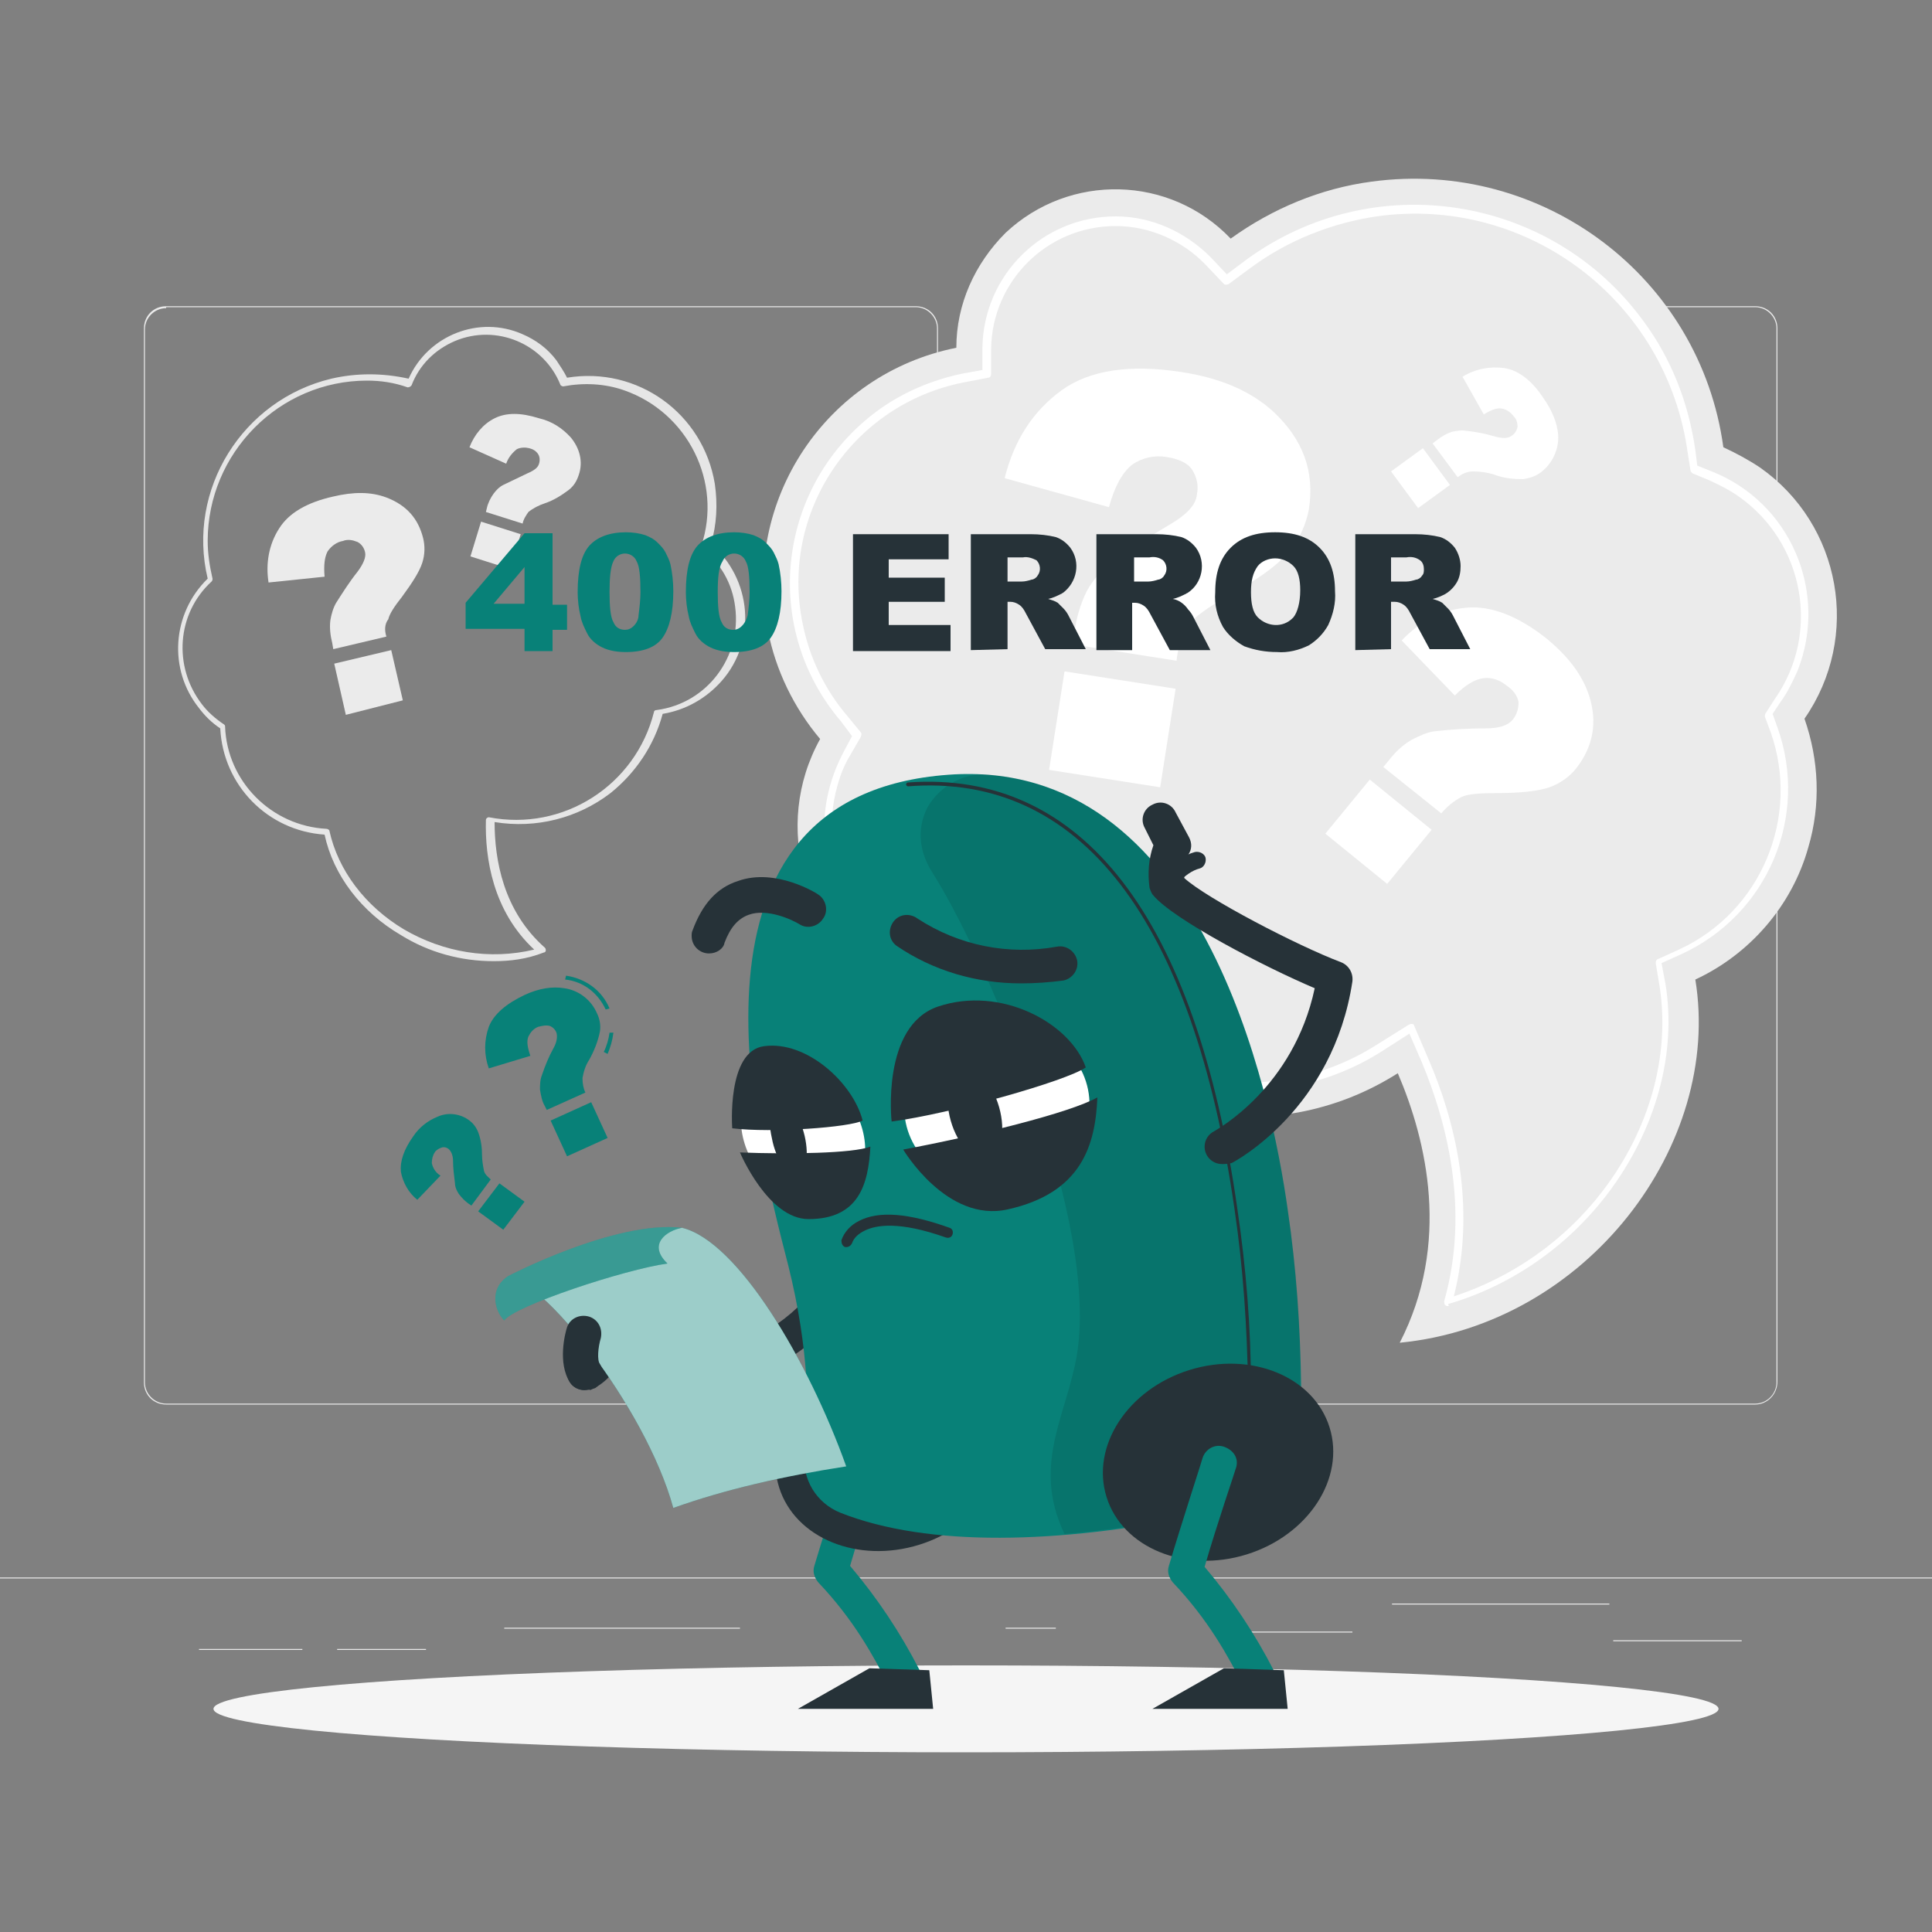 <?xml version="1.0" encoding="utf-8"?>
<!-- Generator: Adobe Illustrator 25.0.1, SVG Export Plug-In . SVG Version: 6.00 Build 0)  -->
<svg version="1.1" id="Layer_1" xmlns="http://www.w3.org/2000/svg" xmlns:xlink="http://www.w3.org/1999/xlink" x="0px" y="0px"
	 viewBox="0 0 200 200" style="enable-background:new 0 0 200 200;" xml:space="preserve">
<rect x="0" y="0" width="200" height="200" fill="#808080" stroke="none"/>
<style type="text/css">
	.st0{fill:#EBEBEB;}
	.st1{fill:#FFFFFF;}
	.st2{fill:#E6E6E6;}
	.st3{fill:#F5F5F5;}
	.st4{fill:#088178;}
	.st5{fill:#263238;}
	.st6{opacity:0.1;enable-background:new    ;}
	.st7{opacity:0.6;fill:#FFFFFF;enable-background:new    ;}
	.st8{opacity:0.2;fill:#FFFFFF;enable-background:new    ;}
</style>
<g>
	<g id="freepik--background-complete--inject-2">
		<rect x="-0.4" y="163.3" class="st0" width="200.9" height="0.1"/>
		<rect x="167" y="169.8" class="st0" width="13.3" height="0.1"/>
		<rect x="104.1" y="168.5" class="st0" width="5.2" height="0.1"/>
		<rect x="129.1" y="168.9" class="st0" width="10.9" height="0.1"/>
		<rect x="144.1" y="166" class="st0" width="22.5" height="0.1"/>
		<rect x="20.6" y="170.7" class="st0" width="10.7" height="0.1"/>
		<rect x="34.9" y="170.7" class="st0" width="9.2" height="0.1"/>
		<rect x="52.2" y="168.5" class="st0" width="24.4" height="0.1"/>
		<path class="st0" d="M94.8,145.4H17.2c-1.3,0-2.3-1-2.3-2.3V34c0-1.3,1-2.3,2.3-2.3h77.6c1.3,0,2.3,1,2.3,2.3c0,0,0,0,0,0v109
			C97.1,144.4,96,145.4,94.8,145.4z M17.2,31.9c-1.2,0-2.2,1-2.2,2.2v109c0,1.2,1,2.2,2.2,2.2h77.6c1.2,0,2.2-1,2.2-2.2V34
			c0-1.2-1-2.2-2.2-2.2H17.2z"/>
		<path class="st0" d="M181.7,145.4h-77.6c-1.3,0-2.3-1-2.3-2.3V34c0-1.3,1-2.3,2.3-2.3h77.6c1.3,0,2.3,1,2.3,2.3v109
			C184,144.4,182.9,145.4,181.7,145.4z M104.1,31.9c-1.2,0-2.2,1-2.2,2.2v109c0,1.2,1,2.2,2.2,2.2h77.6c1.2,0,2.2-1,2.2-2.2V34
			c0-1.2-1-2.2-2.2-2.2H104.1z"/>
		<path class="st0" d="M187.2,87.7c1.3-4.4,1.1-9-0.4-13.3c5.9-8.5,3.8-20.1-4.6-26c-1.2-0.8-2.5-1.5-3.8-2.1
			c-2.4-17.6-18.7-29.9-36.4-27.5c-5.3,0.7-10.3,2.8-14.6,5.9c-6.3-6.6-16.7-6.8-23.3-0.6C100.9,27.3,99,31.5,99,36
			c-13.5,2.7-22.2,15.8-19.5,29.3c0.8,4.1,2.7,8,5.4,11.2c-5,9-1.7,20.4,7.3,25.4c1.2,0.7,2.5,1.2,3.9,1.6c3.2,0.9,6.5,1,9.7,0.2
			c9,12.4,26,15.6,38.9,7.4c3,7,5.5,17.6,0.2,27.9c19.4-1.9,33.4-20.5,30.6-37.6C181.1,98.8,185.5,93.8,187.2,87.7z"/>
		<path class="st1" d="M149.9,135.2c-0.1,0-0.2,0-0.3-0.1c-0.1-0.1-0.1-0.3-0.1-0.4c2.7-9.5,0.2-18.7-2.3-24.7l-1.3-3l-2.8,1.8
			c-11.6,7.4-27,4.5-35.1-6.7l-1.1-1.5l-1.8,0.5c-8.5,2.1-17.1-3.1-19.3-11.6c-1-3.9-0.4-8,1.5-11.6l0.9-1.7L87,74.6
			c-7.9-9.3-6.7-23.2,2.6-31.1c2.8-2.4,6.2-4,9.9-4.8l2.2-0.4l0-2.3c0.1-7.5,6.2-13.6,13.8-13.6c3.7,0,7.2,1.6,9.8,4.2l1.7,1.8
			l2-1.5c13.1-9.6,31.5-6.8,41.1,6.3c2.9,3.9,4.7,8.5,5.4,13.4l0.2,1.6l1.5,0.6c8.1,3.2,12.1,12.4,8.9,20.6c-0.5,1.1-1,2.2-1.8,3.3
			l-0.8,1.2l0.5,1.4c3.3,9.2-1,19.4-10,23.5l-2,0.9l0.4,2.1c1.2,7.3-1,15.2-6,21.8c-4.2,5.5-10,9.5-16.5,11.4
			C150,135.2,150,135.2,149.9,135.2z M146.1,106c0,0,0.1,0,0.1,0c0.1,0,0.2,0.1,0.2,0.2l1.5,3.5c2.6,6,5,15,2.6,24.5
			c6.1-2,11.5-5.8,15.4-10.9c4.9-6.4,7-14.1,5.9-21.2l-0.4-2.4c0-0.2,0.1-0.4,0.2-0.4l2.2-1c8.5-3.9,12.6-13.7,9.5-22.5l-0.6-1.6
			c0-0.1,0-0.3,0.1-0.4l0.9-1.4c4.8-6.8,3.1-16.2-3.7-21c-1-0.7-2-1.2-3.1-1.7l-1.7-0.7c-0.1-0.1-0.2-0.2-0.2-0.3l-0.3-1.9
			c-2.2-15.7-16.6-26.6-32.2-24.4c-4.7,0.7-9.2,2.5-13,5.3l-2.3,1.7c-0.2,0.1-0.4,0.1-0.5,0l-1.9-2c-2.4-2.5-5.8-4-9.3-4
			c-7.1,0-12.8,5.7-12.9,12.7l0,2.6c0,0.2-0.1,0.4-0.3,0.4l-2.6,0.5c-11.5,2.3-19,13.5-16.6,25c0.7,3.5,2.3,6.8,4.6,9.5l1.4,1.7
			c0.1,0.1,0.1,0.3,0,0.5l-1.1,1.9c-0.6,1-1,2-1.3,3.1c-2.3,8,2.3,16.4,10.3,18.7c2.5,0.7,5.2,0.8,7.8,0.1l2.1-0.5
			c0.2,0,0.3,0,0.4,0.2l1.3,1.8c7.8,10.8,22.8,13.7,34,6.5l3.2-2C146,106,146,106,146.1,106L146.1,106z"/>
		<path class="st1" d="M121.8,68.4L111,66.7l0.2-1.1c0.2-1.5,0.6-3,1.3-4.4c0.6-1.1,1.4-2,2.3-2.8c1-0.8,3.1-2.2,6.3-4.1
			c1.7-1,2.7-2,2.8-3.1c0.2-0.9,0-1.8-0.5-2.6c-0.5-0.7-1.4-1.1-2.7-1.3c-1.2-0.2-2.5,0.1-3.5,0.8c-1,0.8-1.8,2.2-2.4,4.4L104,49.5
			c1-4,3-7,5.9-9.1c2.9-2.1,7.1-2.7,12.3-1.9c4.1,0.6,7.3,2,9.6,4.1c3.1,2.9,4.3,6.2,3.7,10.1c-0.3,1.6-1,3.2-2.1,4.4
			c-1.1,1.4-3.2,2.9-6.3,4.6c-2.1,1.2-3.5,2.2-4.2,3.1C122.3,65.9,121.9,67.2,121.8,68.4z M110.2,69.5l11.5,1.8l-1.6,10.2l-11.5-1.8
			L110.2,69.5z"/>
		<path class="st1" d="M149.2,84.2l-6-4.8l0.5-0.6c0.7-0.9,1.4-1.6,2.4-2.2c0.8-0.4,1.6-0.8,2.4-0.9c1.8-0.2,3.5-0.3,5.3-0.3
			c1.4,0,2.3-0.3,2.8-0.9c0.4-0.5,0.6-1.1,0.6-1.8c-0.1-0.7-0.6-1.3-1.2-1.7c-0.7-0.6-1.6-0.9-2.4-0.8c-0.9,0.1-1.9,0.7-3,1.8
			l-5.5-5.7c2-2.1,4.3-3.2,6.8-3.4c2.5-0.2,5.3,0.9,8.2,3.2c2.3,1.9,3.7,3.8,4.4,5.9c0.9,2.8,0.4,5.3-1.3,7.5
			c-0.7,0.9-1.7,1.6-2.8,2c-1.2,0.4-3,0.6-5.5,0.6c-1.7,0-3,0.1-3.6,0.4C150.5,82.9,149.8,83.5,149.2,84.2z M141.8,80.7l6.4,5.2
			l-4.6,5.6l-6.4-5.2L141.8,80.7z"/>
		<path class="st1" d="M150.9,49.4l-2.6-3.5l0.4-0.3c0.5-0.4,1-0.7,1.6-0.9c0.5-0.1,1-0.2,1.5-0.1c1,0.1,2,0.3,3,0.6
			c0.8,0.2,1.3,0.2,1.7-0.1c0.3-0.2,0.5-0.5,0.6-0.9c0-0.4-0.1-0.8-0.4-1.1c-0.3-0.4-0.7-0.7-1.2-0.8c-0.5-0.1-1.1,0.1-1.9,0.6
			l-2.2-3.9c1.3-0.8,2.8-1.1,4.3-0.9c1.4,0.2,2.8,1.2,4,3c1,1.4,1.5,2.7,1.6,3.9c0.1,1.5-0.6,3-1.8,3.9c-0.5,0.4-1.2,0.6-1.8,0.7
			c-1.1,0-2.1-0.1-3.1-0.5c-0.7-0.2-1.4-0.3-2.1-0.3C151.8,48.8,151.3,49.1,150.9,49.4z M147.3,46.4l2.8,3.8l-3.3,2.4l-2.8-3.8
			L147.3,46.4z"/>
		<path class="st2" d="M51.1,99.5c-3.4,0-6.7-0.9-9.6-2.7c-4.1-2.4-7-6.2-7.9-10.4c-5.9-0.4-10.5-5.1-10.8-11
			c-0.9-0.6-1.6-1.3-2.2-2.1c-3.2-4-2.8-9.8,0.9-13.4c-2.2-9.2,3.6-18.5,12.8-20.7c2.6-0.6,5.3-0.6,8,0c2-4.5,7.3-6.6,11.8-4.6
			c1.4,0.6,2.6,1.5,3.5,2.7c0.4,0.6,0.8,1.2,1.1,1.8c7.3-1.2,14.1,3.7,15.3,11c0.3,2.1,0.2,4.2-0.4,6.2c4.2,3.6,4.8,10,1.1,14.2
			c-1.6,1.8-3.7,3-6.1,3.4c-0.9,3.3-2.8,6.1-5.4,8.2c-3.4,2.6-7.7,3.7-12,3c0,3.9,0.9,9.2,5.2,13c0.1,0.1,0.1,0.2,0.1,0.3
			c0,0.1-0.1,0.2-0.2,0.2C54.5,99.3,52.8,99.5,51.1,99.5z M38,39.4c-9.1,0-16.5,7.5-16.5,16.6c0,1.3,0.2,2.6,0.5,3.9
			c0,0.1,0,0.2-0.1,0.3c-3.6,3.3-4,8.8-1,12.7c0.6,0.8,1.4,1.5,2.3,2.1c0.1,0.1,0.1,0.1,0.1,0.2c0.2,5.7,4.8,10.3,10.5,10.6
			c0.1,0,0.3,0.1,0.3,0.2c0.9,4.1,3.7,7.8,7.7,10.2c4.1,2.4,8.9,3.2,13.5,2.1c-4.3-4-5.1-9.5-5-13.4c0-0.2,0.2-0.3,0.3-0.3
			c0,0,0,0,0,0c7.7,1.5,15.2-3.3,17.1-10.9c0-0.1,0.1-0.2,0.3-0.2c5.2-0.7,8.8-5.5,8.1-10.7c-0.3-2.4-1.5-4.5-3.4-6
			c-0.1-0.1-0.1-0.2-0.1-0.3c2.2-6.6-1.4-13.8-8-16.1c-2-0.7-4.2-0.8-6.3-0.4c-0.1,0-0.3-0.1-0.3-0.2c-1.7-4.2-6.6-6.3-10.9-4.5
			c-2.1,0.9-3.7,2.5-4.5,4.6c-0.1,0.1-0.2,0.2-0.4,0.2C40.8,39.6,39.4,39.4,38,39.4z"/>
		<path class="st0" d="M40,65.9l-5.5,1.3l-0.1-0.6c-0.2-0.8-0.3-1.6-0.2-2.4c0.1-0.6,0.3-1.3,0.6-1.8c0.7-1.1,1.4-2.2,2.2-3.2
			c0.6-0.8,0.9-1.5,0.8-2c-0.1-0.5-0.4-0.9-0.8-1.1c-0.5-0.2-1-0.3-1.5-0.1c-0.6,0.1-1.2,0.5-1.6,1.1c-0.3,0.6-0.4,1.4-0.3,2.6
			l-5.8,0.6c-0.3-1.9,0-3.9,1.1-5.6c1-1.6,2.9-2.7,5.6-3.3c2.1-0.5,3.9-0.5,5.5,0.1c2.1,0.8,3.3,2.2,3.8,4.2
			c0.2,0.8,0.2,1.7-0.1,2.6c-0.3,0.9-1,2-2.1,3.5c-0.8,1-1.3,1.8-1.4,2.3C39.8,64.6,39.8,65.3,40,65.9z M34.6,68.7l5.9-1.4l1.2,5.2
			L35.8,74L34.6,68.7z"/>
		<path class="st0" d="M54.1,54.2L50.3,53l0.1-0.4c0.1-0.5,0.4-1.1,0.7-1.5c0.3-0.4,0.6-0.7,1-0.9c0.8-0.4,1.7-0.8,2.5-1.2
			c0.7-0.3,1.1-0.6,1.2-1c0.1-0.3,0.1-0.7-0.1-1c-0.2-0.3-0.5-0.5-0.9-0.6c-0.4-0.1-0.9-0.1-1.3,0.1c-0.5,0.4-0.9,0.9-1.1,1.5
			l-3.8-1.7c0.5-1.3,1.4-2.4,2.6-3c1.2-0.6,2.7-0.6,4.6,0c1.3,0.3,2.4,1,3.3,2c0.9,1.1,1.3,2.5,0.8,3.9c-0.2,0.6-0.5,1.1-1,1.5
			c-0.8,0.6-1.6,1.1-2.5,1.4c-0.6,0.2-1.2,0.5-1.7,0.9C54.5,53.3,54.2,53.7,54.1,54.2z M49.8,54l4.1,1.3l-1.1,3.6l-4.1-1.3L49.8,54z
			"/>
	</g>
	<g id="freepik--Shadow--inject-2">
		<ellipse id="freepik--path--inject-2" class="st3" cx="100" cy="176.9" rx="77.9" ry="4.5"/>
	</g>
	<g id="freepik--question-marks--inject-2">
		<path class="st4" d="M62.9,109.1l-0.4-0.2c0.3-0.6,0.5-1.3,0.6-2l0.4,0C63.4,107.7,63.2,108.4,62.9,109.1z M62.7,104.5
			c-0.8-1.7-2.3-2.9-4.2-3.1l0.1-0.4c2,0.3,3.7,1.5,4.5,3.4L62.7,104.5z"/>
		<path class="st4" d="M60.6,113.1l-4,1.8l-0.2-0.4c-0.3-0.5-0.4-1.1-0.5-1.7c0-0.5,0-1,0.2-1.5c0.3-0.9,0.7-1.9,1.2-2.8
			c0.4-0.7,0.4-1.3,0.3-1.6c-0.1-0.3-0.4-0.6-0.7-0.7c-0.4-0.1-0.8,0-1.2,0.1c-0.5,0.2-0.8,0.6-1,1c-0.2,0.5-0.1,1.1,0.2,2l-4.3,1.3
			c-0.5-1.4-0.5-2.9,0-4.3c0.5-1.3,1.8-2.4,3.7-3.3c1.5-0.7,2.9-0.9,4.1-0.7c1.5,0.2,2.8,1.2,3.4,2.6c0.3,0.6,0.4,1.3,0.3,1.9
			c-0.2,1-0.6,2-1.1,2.9c-0.4,0.6-0.6,1.3-0.7,1.9C60.3,112.2,60.4,112.7,60.6,113.1z M57,116l4.2-1.9l1.7,3.7l-4.2,1.9L57,116z"/>
		<path class="st4" d="M50.8,122.1l-2,2.7l-0.3-0.2c-0.4-0.3-0.7-0.6-1-1c-0.2-0.3-0.4-0.7-0.4-1.1c-0.1-0.8-0.2-1.6-0.2-2.3
			c0-0.6-0.2-1-0.4-1.2c-0.2-0.2-0.5-0.3-0.8-0.2c-0.3,0.1-0.6,0.3-0.7,0.5c-0.2,0.3-0.3,0.7-0.3,1.1c0.1,0.5,0.4,1,0.9,1.3
			l-2.4,2.5c-0.9-0.7-1.5-1.8-1.7-2.9c-0.1-1.1,0.3-2.3,1.3-3.7c0.6-0.9,1.5-1.6,2.5-2c1.1-0.5,2.4-0.3,3.3,0.4
			c0.4,0.3,0.7,0.7,0.9,1.2c0.3,0.8,0.4,1.6,0.4,2.4c0,0.5,0.1,1.1,0.2,1.6C50.2,121.6,50.5,121.8,50.8,122.1z M49.5,125.4l2.2-2.9
			l2.6,1.9l-2.2,2.9L49.5,125.4z"/>
	</g>
	<g id="freepik--Character--inject-2">
		<path class="st4" d="M93.6,175.5c-0.7,0-1.3-0.4-1.6-1c-1.6-3.1-3.6-6.8-7.3-10.7c-0.4-0.5-0.6-1.1-0.4-1.7
			c1.4-4.7,3.5-11.1,3.5-11.2c0.3-1,1.3-1.5,2.2-1.2c1,0.3,1.5,1.3,1.2,2.2c0,0,0,0.1,0,0.1c0,0.1-1.9,5.6-3.2,10.1
			c2.8,3.3,5.2,6.9,7.2,10.8c0.5,0.9,0.1,2-0.8,2.4C94.2,175.4,93.9,175.5,93.6,175.5L93.6,175.5z"/>
		<polygon class="st5" points="96.6,176.9 82.6,176.9 90,172.7 96.2,172.9 		"/>
		
			<ellipse transform="matrix(0.954 -0.298 0.298 0.954 -40.677 34.389)" class="st5" cx="92.3" cy="150.4" rx="12.1" ry="10"/>
		<path class="st5" d="M60.5,143.9c-1,0-1.8-0.8-1.8-1.8c0-0.7,0.4-1.4,1.1-1.7c0.6-0.3,1.1-0.8,1.2-1.5c0.1-0.8,0.7-1.5,1.5-1.6
			c0.4-0.1,0.9-0.2,1.3-0.3c2.4-0.7,5.5-1.6,15,1.1c9.4-5.3,9.5-15.1,9.5-15.5c0-1,0.8-1.8,1.8-1.8l0,0c1,0,1.8,0.8,1.8,1.8
			c0,0.5-0.1,12.9-12.1,19.1c-0.4,0.2-0.9,0.3-1.3,0.1c-9.1-2.6-11.7-1.9-13.7-1.3l-0.6,0.2c-0.5,1.4-1.7,2.6-3.1,3.2
			C61,143.8,60.7,143.9,60.5,143.9z"/>
		<path class="st4" d="M81.6,131C78.1,117.4,69,82.3,98.2,80.2c26.2-1.9,33.4,32.9,35.1,45c0.9,6.1,1.3,12.2,1.4,18.4
			c0.1,6.4-4.4,12-10.8,13.3c-14.3,2.9-27.8,3.3-36.9-0.3c-2.5-1-4-3.5-3.7-6.1C83.8,146.6,83.8,139.8,81.6,131z"/>
		<path class="st6" d="M133.3,125.2c-1.6-11.4-8.1-43-30.8-45c-2.6-0.3-5.2,1.1-6.5,3.4c-1,2-1,4.3,0.5,6.7
			c5,7.8,16.9,34.5,15.1,49.1c-0.8,6.6-5,11.9-1.4,19.4c4.6-0.4,9.1-1.1,13.6-2c6.3-1.3,10.8-6.8,10.8-13.3
			C134.7,137.4,134.2,131.3,133.3,125.2z"/>
		<path class="st5" d="M129.4,143.8c-0.1,0-0.2-0.1-0.2-0.2c-0.1-6.2-0.5-12.3-1.4-18.4c-4.3-30-16-45.2-33.8-43.8
			c-0.1,0-0.2-0.1-0.2-0.2c0,0,0,0,0,0c0-0.1,0.1-0.2,0.2-0.2c18-1.3,29.8,13.9,34.1,44.2c0.9,6.1,1.4,12.3,1.4,18.4
			C129.6,143.7,129.5,143.8,129.4,143.8L129.4,143.8L129.4,143.8z"/>
		<ellipse transform="matrix(0.954 -0.298 0.298 0.954 -39.419 44.54)" class="st5" cx="126.2" cy="151.4" rx="12.1" ry="10"/>
		<path class="st4" d="M130.3,175.5c-0.7,0-1.3-0.4-1.6-1c-1.6-3.1-3.6-6.8-7.3-10.7c-0.4-0.5-0.6-1.1-0.4-1.7
			c1.4-4.7,3.5-11.1,3.5-11.2c0.3-0.9,1.3-1.5,2.3-1.1s1.5,1.3,1.1,2.3l0,0c0,0.1-1.9,5.6-3.2,10.1c2.8,3.3,5.2,6.9,7.2,10.8
			c0.5,0.9,0.1,2-0.8,2.4C130.8,175.4,130.5,175.5,130.3,175.5L130.3,175.5z"/>
		<path class="st5" d="M126.5,120.5c-1,0-1.8-0.8-1.8-1.8c0-0.7,0.4-1.3,1-1.6l0,0c0.3-0.2,8.2-4.5,10.4-14.8
			c-5.2-2.2-14.6-7.1-16.7-9.6c-0.2-0.2-0.3-0.5-0.4-0.8c-0.2-1.5-0.1-3,0.4-4.4l-0.9-1.8c-0.5-0.9-0.1-2,0.8-2.4
			c0.9-0.5,2-0.1,2.4,0.8l1.4,2.6c0.3,0.6,0.3,1.2-0.1,1.8c-0.4,0.7-0.5,1.6-0.4,2.4c2.3,2.1,11.7,7,16.2,8.7c0.8,0.3,1.3,1.1,1.2,2
			c-2,13.2-12.1,18.6-12.5,18.8C127,120.5,126.8,120.5,126.5,120.5z"/>
		<path class="st5" d="M120.7,92.5c-0.5,0-0.9-0.4-0.9-0.9c0-0.2,0.1-0.3,0.1-0.5c0.1-0.1,1.6-2.3,3.8-2.9c0.5-0.1,1,0.2,1.1,0.6
			c0.1,0.5-0.2,1-0.6,1.1l0,0c-1.6,0.4-2.8,2.2-2.8,2.2C121.3,92.3,121,92.5,120.7,92.5z"/>
		<polygon class="st5" points="133.3,176.9 119.3,176.9 126.7,172.7 132.9,172.9 		"/>
		
			<ellipse transform="matrix(0.996 -8.819816e-02 8.819816e-02 0.996 -9.692 9.55)" class="st1" cx="103.2" cy="114.5" rx="9.6" ry="8.6"/>
		<ellipse transform="matrix(0.962 -0.274 0.274 0.962 -27.732 32.047)" class="st5" cx="100.9" cy="115.3" rx="2.6" ry="4.8"/>
		<path class="st5" d="M92.3,116.1c6.1-0.8,18.1-4.2,20.1-5.6c-1.6-4.6-8.8-8.5-15.3-6.3C91.2,106.2,92.3,116.1,92.3,116.1z"/>
		<path class="st5" d="M93.5,119c7.5-1.4,17.3-3.8,20.1-5.4c-0.2,4.9-1.6,9.9-9.3,11.6C98,126.6,93.5,119,93.5,119z"/>
		<ellipse transform="matrix(0.834 -0.552 0.552 0.834 -51.03 65.376)" class="st1" cx="83.1" cy="117.5" rx="5.9" ry="7.5"/>
		<path class="st5" d="M83.3,117.6c0.5,2.2,0.1,3.9-0.9,4c-0.9,0.1-2.1-1.6-2.5-3.8c-0.5-2.2-0.1-3.9,0.9-4
			C81.7,113.8,82.8,115.5,83.3,117.6z"/>
		<path class="st5" d="M75.8,116.8c4.1,0.5,12.2-0.1,13.5-0.8c-1-3.9-5.8-8.3-10.2-7.7C75.2,108.8,75.8,116.8,75.8,116.8z"/>
		<path class="st5" d="M76.6,119.3c5.1,0.2,11.7,0.1,13.5-0.6c-0.2,3.9-1.2,7.5-6.4,7.5C79.5,126.2,76.6,119.3,76.6,119.3z"/>
		<path class="st5" d="M105.7,101.8c-4.6,0-9.1-1.3-12.9-3.9c-0.8-0.6-0.9-1.7-0.3-2.5c0.6-0.8,1.7-0.9,2.5-0.3l0,0
			c4.3,2.8,9.4,3.8,14.4,2.9c1-0.2,1.9,0.5,2.1,1.4c0.2,1-0.5,1.9-1.4,2.1C108.6,101.7,107.1,101.8,105.7,101.8z"/>
		<path class="st5" d="M73.4,98.7c-1,0-1.8-0.8-1.8-1.8c0-0.2,0-0.4,0.1-0.6c1-2.7,2.5-4.4,4.7-5.1c3.9-1.4,8.2,1.3,8.3,1.4
			c0.8,0.5,1.1,1.7,0.5,2.5c-0.5,0.8-1.6,1.1-2.4,0.6c-0.8-0.5-3.4-1.7-5.3-1c-1.1,0.4-1.9,1.3-2.5,2.9
			C74.9,98.2,74.2,98.7,73.4,98.7z"/>
		<path class="st5" d="M87.6,129.1c-0.1,0-0.1,0-0.1,0c-0.3-0.1-0.4-0.4-0.4-0.7c0.3-0.9,1-1.6,1.8-2c2.1-1.1,5.2-0.8,9.4,0.7
			c0.3,0.1,0.4,0.4,0.3,0.7c0,0,0,0,0,0c-0.1,0.3-0.4,0.4-0.7,0.3c0,0,0,0,0,0c-4.8-1.7-7.2-1.3-8.4-0.7c-0.6,0.3-1.1,0.7-1.3,1.3
			C88.1,128.9,87.9,129.1,87.6,129.1z"/>
		<path class="st4" d="M70.6,127.1c-6.3,0.6-12.4,2.4-18,5.3c3.1-0.6,14.2,13.1,17.1,23.7c5.3-1.9,11.4-3.3,17.9-4.3
			C83.7,140.9,76.4,128.5,70.6,127.1z"/>
		<path class="st7" d="M70.6,127.1c-6.3,0.6-12.4,2.4-18,5.3c3.1-0.6,14.2,13.1,17.1,23.7c5.3-1.9,11.4-3.3,17.9-4.3
			C83.7,140.9,76.4,128.5,70.6,127.1z"/>
		<path class="st4" d="M70.6,127.1c-6.9-0.8-18,5-18,5c-2,1.3-1.4,3.6-0.4,4.6c1-1.5,12.5-5.3,16.9-5.9
			C67,128.8,69,127.4,70.6,127.1z"/>
		<path class="st8" d="M70.6,127.1c-6.9-0.8-18,5-18,5c-2,1.3-1.4,3.6-0.4,4.6c1-1.5,12.5-5.3,16.9-5.9
			C67,128.8,69,127.4,70.6,127.1z"/>
		<path class="st5" d="M60.5,143.9c-0.6,0-1.2-0.3-1.5-0.8c-1.3-2-0.5-5.1-0.3-5.7c0.3-0.9,1.3-1.4,2.3-1.1c0.9,0.3,1.4,1.2,1.2,2.2
			c-0.3,1-0.4,2.3-0.1,2.7c0.5,0.8,0.3,2-0.5,2.5C61.2,143.8,60.8,143.9,60.5,143.9z"/>
	</g>
	<g id="freepik--error-400--inject-2">
		<path class="st4" d="M54.3,65.1h-6.1v-2.7l6.1-7.2h2.9v7.4h1.5v2.6h-1.5v2.2h-2.9V65.1z M54.3,62.5v-3.8l-3.2,3.8H54.3z"/>
		<path class="st4" d="M59.8,61.3c0-2.3,0.4-3.9,1.2-4.8c0.8-0.9,2.1-1.4,3.8-1.4c0.7,0,1.4,0.1,2,0.3c0.5,0.2,0.9,0.4,1.3,0.8
			c0.3,0.3,0.6,0.6,0.8,1c0.2,0.4,0.4,0.8,0.5,1.2c0.2,0.9,0.3,1.9,0.3,2.8c0,2.2-0.4,3.8-1.1,4.8c-0.7,1-2,1.5-3.8,1.5
			c-0.8,0-1.7-0.1-2.5-0.5c-0.6-0.3-1.2-0.8-1.5-1.4c-0.3-0.6-0.6-1.2-0.7-1.8C59.9,63,59.8,62.1,59.8,61.3z M63.1,61.3
			c0,1.5,0.1,2.6,0.4,3.1c0.2,0.5,0.6,0.8,1.2,0.8c0.3,0,0.6-0.1,0.9-0.4c0.3-0.3,0.5-0.7,0.5-1.1c0.1-0.8,0.2-1.6,0.2-2.4
			c0-1.6-0.1-2.7-0.4-3.2c-0.2-0.5-0.7-0.8-1.2-0.8c-0.5,0-1,0.3-1.2,0.8C63.2,58.7,63.1,59.8,63.1,61.3L63.1,61.3z"/>
		<path class="st4" d="M71,61.3c0-2.3,0.4-3.9,1.2-4.8c0.8-0.9,2.1-1.4,3.8-1.4c0.7,0,1.4,0.1,2,0.3c0.5,0.2,0.9,0.4,1.3,0.8
			c0.3,0.3,0.6,0.6,0.8,1c0.2,0.4,0.4,0.8,0.5,1.2c0.2,0.9,0.3,1.9,0.3,2.8c0,2.2-0.4,3.8-1.1,4.8c-0.7,1-2,1.5-3.8,1.5
			c-0.8,0-1.7-0.1-2.5-0.5c-0.6-0.3-1.2-0.8-1.5-1.4c-0.3-0.6-0.6-1.2-0.7-1.8C71.1,63,71,62.1,71,61.3z M74.3,61.3
			c0,1.5,0.1,2.6,0.4,3.1c0.2,0.5,0.6,0.8,1.2,0.8c0.3,0,0.6-0.1,0.9-0.4c0.3-0.3,0.5-0.7,0.6-1.1c0.1-0.8,0.2-1.6,0.2-2.4
			c0-1.6-0.1-2.7-0.4-3.2c-0.2-0.5-0.7-0.8-1.2-0.8c-0.5,0-1,0.3-1.2,0.8C74.4,58.7,74.3,59.8,74.3,61.3L74.3,61.3z"/>
		<path class="st5" d="M88.3,55.3h9.9v2.6H92v1.9h5.8v2.5H92v2.4h6.4v2.7H88.3V55.3z"/>
		<path class="st5" d="M100.5,67.3v-12h6.2c0.9,0,1.8,0.1,2.6,0.3c0.6,0.2,1.1,0.6,1.5,1.1c1.1,1.5,0.7,3.6-0.8,4.7
			c-0.1,0-0.1,0.1-0.2,0.1c-0.4,0.2-0.8,0.4-1.3,0.5c0.3,0.1,0.7,0.2,1,0.4c0.2,0.2,0.4,0.4,0.6,0.6c0.2,0.2,0.4,0.5,0.5,0.7
			l1.8,3.5h-4.2l-2-3.7c-0.2-0.4-0.4-0.7-0.7-0.9c-0.3-0.2-0.6-0.3-0.9-0.3h-0.3v4.9L100.5,67.3z M104.2,60.2h1.6
			c0.3,0,0.7-0.1,1-0.2c0.2,0,0.5-0.2,0.6-0.4c0.4-0.5,0.3-1.2-0.1-1.6c-0.4-0.2-0.9-0.4-1.4-0.3h-1.6V60.2z"/>
		<path class="st5" d="M113.5,67.3v-12h6.2c0.9,0,1.8,0.1,2.6,0.3c0.6,0.2,1.1,0.6,1.5,1.1c1.1,1.5,0.7,3.7-0.9,4.7
			c-0.1,0-0.1,0.1-0.2,0.1c-0.4,0.2-0.8,0.4-1.3,0.5c0.6,0.1,1.2,0.5,1.6,1.1c0.2,0.2,0.4,0.5,0.5,0.7l1.8,3.5h-4.2l-2-3.7
			c-0.2-0.4-0.4-0.7-0.7-0.9c-0.3-0.2-0.6-0.3-0.9-0.3h-0.3v4.9H113.5z M117.3,60.2h1.6c0.3,0,0.7-0.1,1-0.2c0.2,0,0.5-0.2,0.6-0.4
			c0.4-0.5,0.3-1.2-0.1-1.6c-0.4-0.3-0.9-0.4-1.4-0.3h-1.6V60.2z"/>
		<path class="st5" d="M125.8,61.3c0-2,0.5-3.5,1.6-4.6c1.1-1.1,2.6-1.6,4.6-1.6c2,0,3.5,0.5,4.6,1.6s1.6,2.6,1.6,4.5
			c0.1,1.2-0.2,2.4-0.7,3.5c-0.5,0.9-1.2,1.6-2,2.1c-1,0.5-2.2,0.8-3.3,0.7c-1.2,0-2.3-0.2-3.4-0.6c-0.9-0.5-1.7-1.2-2.2-2
			C126,63.8,125.7,62.6,125.8,61.3z M129.5,61.3c0,1.2,0.2,2.1,0.7,2.6c1,1,2.6,1.1,3.6,0.1c0,0,0.1-0.1,0.1-0.1
			c0.4-0.5,0.7-1.5,0.7-2.8c0-1.1-0.2-2-0.7-2.5c-0.5-0.5-1.2-0.8-1.9-0.8c-0.7,0-1.4,0.3-1.8,0.8C129.7,59.3,129.5,60.1,129.5,61.3
			L129.5,61.3z"/>
		<path class="st5" d="M140.3,67.3v-12h6.2c0.9,0,1.8,0.1,2.6,0.3c0.6,0.2,1.1,0.6,1.5,1.1c0.4,0.6,0.6,1.3,0.6,1.9
			c0,0.6-0.1,1.2-0.4,1.7c-0.3,0.5-0.7,0.9-1.2,1.2c-0.4,0.2-0.8,0.4-1.3,0.5c0.3,0.1,0.7,0.2,1,0.4c0.2,0.2,0.4,0.4,0.6,0.6
			c0.2,0.2,0.4,0.5,0.5,0.7l1.8,3.5h-4.2l-2-3.7c-0.2-0.4-0.4-0.7-0.7-0.9c-0.3-0.2-0.6-0.3-0.9-0.3H144v4.9L140.3,67.3z M144,60.2
			h1.6c0.3,0,0.7-0.1,1-0.2c0.2,0,0.5-0.2,0.6-0.4c0.2-0.2,0.2-0.4,0.2-0.7c0-0.3-0.1-0.7-0.4-0.9c-0.4-0.3-0.9-0.4-1.4-0.3H144
			V60.2z"/>
	</g>
</g>
</svg>
